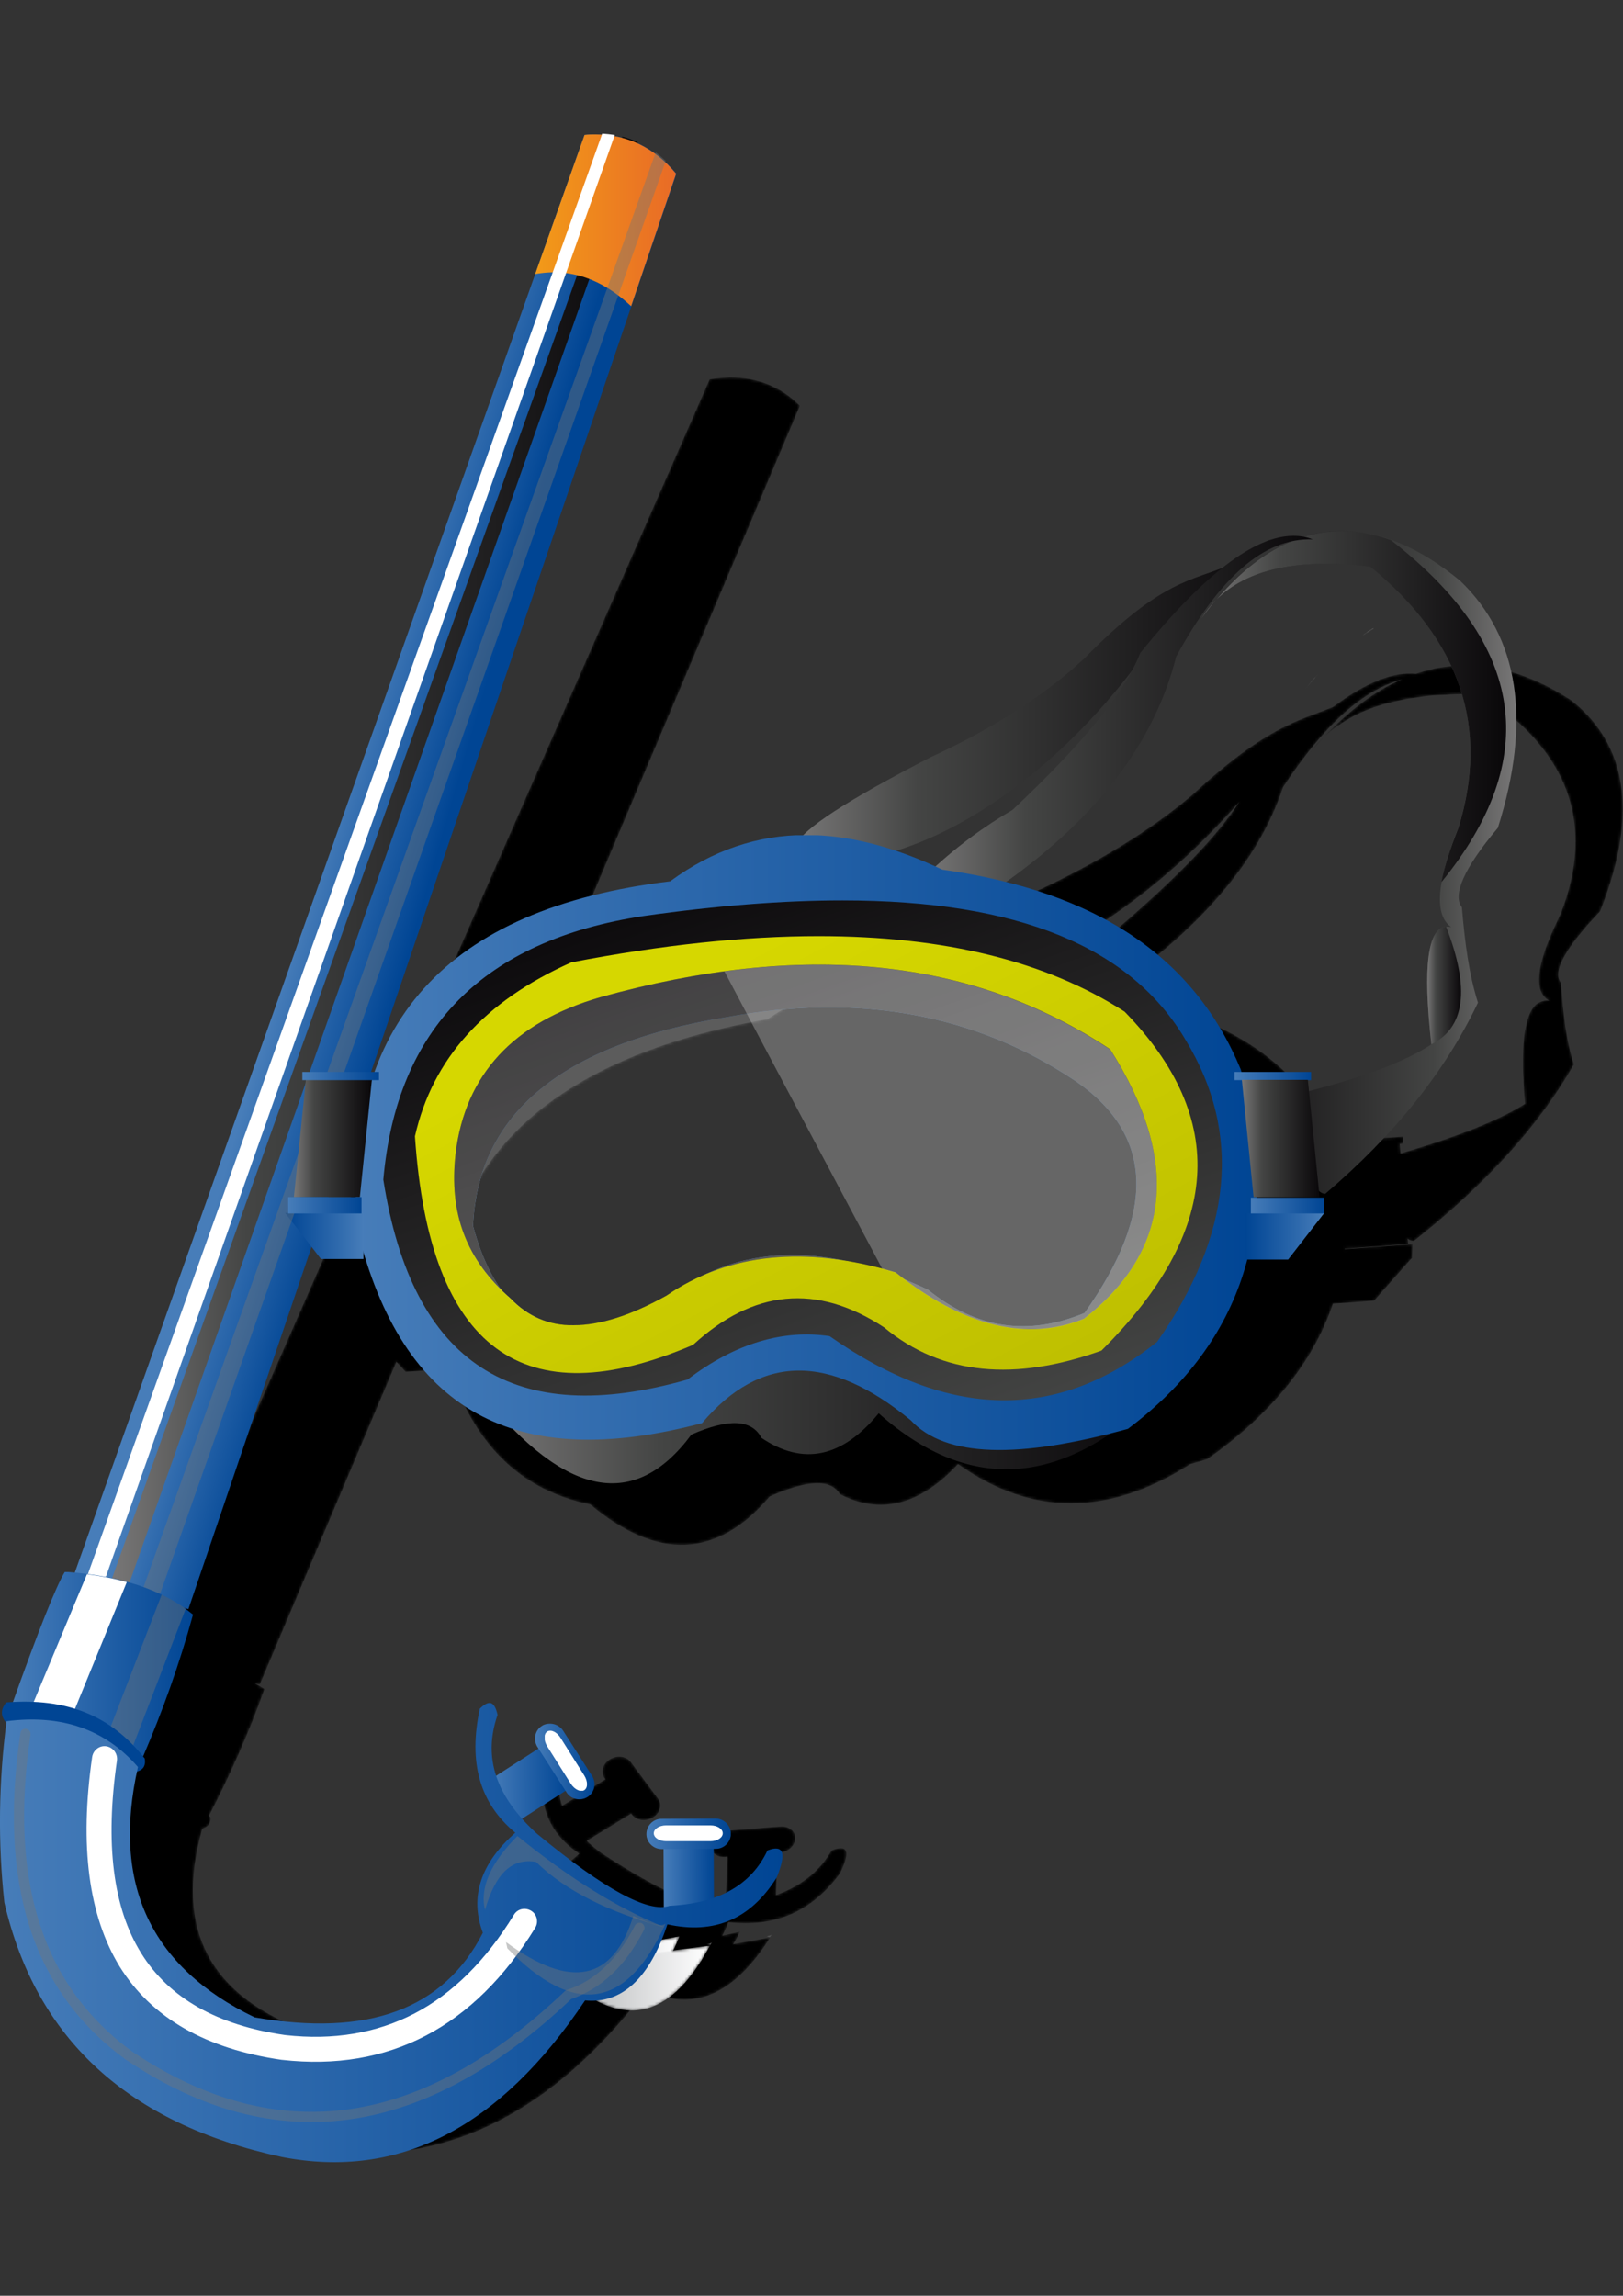 <?xml version="1.0" encoding="utf-8"?>
<!-- Generator: Adobe Illustrator 17.1.0, SVG Export Plug-In . SVG Version: 6.00 Build 0)  -->
<!DOCTYPE svg PUBLIC "-//W3C//DTD SVG 1.1//EN" "http://www.w3.org/Graphics/SVG/1.1/DTD/svg11.dtd">
<svg version="1.1" id="Lager_1" xmlns="http://www.w3.org/2000/svg" xmlns:xlink="http://www.w3.org/1999/xlink" x="0px" y="0px"
	 viewBox="0 0 595.3 841.9" enable-background="new 0 0 595.3 841.9" xml:space="preserve">
<rect x="0" y="0" width="595.3" height="841.9" fill="#333333" stroke="none"/>
<g>
	<defs>
		<rect id="SVGID_1_" width="595.3" height="841.9"/>
	</defs>
	<clipPath id="SVGID_2_">
		<use xlink:href="#SVGID_1_"  overflow="visible"/>
	</clipPath>
	<g clip-path="url(#SVGID_2_)">
		<defs>
			<path id="SVGID_3_" d="M281,710.1l1.4,0.4l0.7-1.1C282.7,709.8,282,710,281,710.1"/>
		</defs>
		<clipPath id="SVGID_4_">
			<use xlink:href="#SVGID_3_"  overflow="visible"/>
		</clipPath>
		<defs>
			<filter id="Adobe_OpacityMaskFilter" filterUnits="userSpaceOnUse" x="280.4" y="708.3" width="3.2" height="3.2">
				<feColorMatrix  type="matrix" values="1 0 0 0 0  0 1 0 0 0  0 0 1 0 0  0 0 0 1 0"/>
			</filter>
		</defs>
		<mask maskUnits="userSpaceOnUse" x="280.4" y="708.3" width="3.2" height="3.2" id="SVGID_5_">
			<g filter="url(#Adobe_OpacityMaskFilter)">
				
					<linearGradient id="SVGID_6_" gradientUnits="userSpaceOnUse" x1="0" y1="841.89" x2="1" y2="841.89" gradientTransform="matrix(-662.237 689.509 616.773 586.494 -518459.75 -493588.062)">
					<stop  offset="0" style="stop-color:#000000"/>
					<stop  offset="0.994" style="stop-color:#FFFFFF"/>
					<stop  offset="1" style="stop-color:#FFFFFF"/>
				</linearGradient>
				<polygon clip-path="url(#SVGID_4_)" fill="url(#SVGID_6_)" points="283.7,709.9 282.1,711.5 280.4,709.9 282,708.3 				"/>
			</g>
		</mask>
		
			<linearGradient id="SVGID_7_" gradientUnits="userSpaceOnUse" x1="0" y1="841.89" x2="1" y2="841.89" gradientTransform="matrix(-662.237 689.509 616.773 586.494 -518459.75 -493588.062)">
			<stop  offset="0" style="stop-color:#FFFFFF"/>
			<stop  offset="0.994" style="stop-color:#9E9FA2"/>
			<stop  offset="1" style="stop-color:#9E9FA2"/>
		</linearGradient>
		<polygon clip-path="url(#SVGID_4_)" mask="url(#SVGID_5_)" fill="url(#SVGID_7_)" points="283.7,709.9 282.1,711.5 280.4,709.9 
			282,708.3 		"/>
	</g>
	<g clip-path="url(#SVGID_2_)">
		<defs>
			<path id="SVGID_8_" d="M485.9,270c0,0-0.1,0.1-0.1,0.1c0,0,0,0-0.1,0.1c0,0,0,0,0.1-0.1C485.8,270.1,485.8,270.1,485.9,270
				c-1.9,1.8-3.7,3.7-5.2,5.9C482.4,273.8,484.2,271.9,485.9,270C485.9,270,485.9,270,485.9,270 M485.9,270
				C485.9,270,485.9,270,485.9,270C485.9,270,485.9,270,485.9,270 M275.2,505.3c4.1-2.7,8.5-4.9,13-7c-1.8,0.9-3.6,1.7-5.4,2.7
				c-32.2,20-55.2,22.6-68.6,6.7c1.1,0.9,2.2,1.8,3.4,2.7c5.4,4.7,12,6.9,19.7,6.9C247.9,517.4,260.6,513.3,275.2,505.3
				 M338.4,489.3c6.9,0.3,13.9,1.1,21.2,2.4c1.5,0.9,3,1.7,4.5,2.6C355.3,491.7,346.7,490,338.4,489.3 M152,483.2l10.1-0.7
				c0,0,0,0,0,0L152,483.2L152,483.2z M169.4,444.9l0.1,0c-0.1,0.1-0.1,0.3-0.2,0.4L169.4,444.9z M365.2,357.9
				c27.8-9.4,60.7-31,89.4-63.9c-7.7,12.2-22.9,27.9-45.9,47.6c-9.3,5.2-19,11.7-29.1,20.1C374.8,360.2,369.9,358.9,365.2,357.9
				 M514.3,249.1c-1.3,0.5-2.5,1.2-3.8,1.8c-0.5,0.3-1.1,0.5-1.6,0.8c-4.9,2.7-9.8,6.1-14.5,10.2c-0.5,0.4-0.9,0.8-1.4,1.2
				c-2.4,2.2-4.8,4.4-7.2,6.9c0,0,0,0,0,0c0,0,0,0,0,0c0,0,0,0,0,0c0,0,0,0,0,0c0.2-0.2,0.5-0.4,0.8-0.6c1.2-1.1,2.5-2.2,4-3.2
				c0.2-0.1,0.3-0.2,0.5-0.3c1.6-1.1,3.2-2.1,4.9-3c0,0,0.1,0,0.1-0.1c1.9-1,3.9-1.9,6-2.7c0.1,0,0.1,0,0.2-0.1
				c2.1-0.8,4.3-1.5,6.7-2.1c0.1,0,0.2-0.1,0.3-0.1c2.3-0.6,4.7-1.1,7.2-1.6c0.5-0.1,1.1-0.1,1.7-0.2c2.1-0.3,4.3-0.7,6.6-0.9
				c1.8-0.2,3.6-0.2,5.5-0.3c1.2-0.1,2.3-0.2,3.5-0.2c3.1-0.1,6.3-0.1,9.7,0c4,2.6,7.7,5.3,11,8.2c16.6,14,24.3,30.4,23.3,49
				c-0.4,7.4-2.2,15.3-5.4,23.4c-0.1,0.1-0.1,0.2-0.2,0.4c-0.9,1.9-1.7,3.7-2.5,5.4c-0.2,0.6-0.5,1.1-0.7,1.6
				c-0.5,1.3-1,2.5-1.5,3.7c-0.2,0.6-0.4,1.1-0.6,1.6c-0.4,1.1-0.7,2.2-1,3.2c-0.1,0.5-0.3,0.9-0.4,1.4c0,0.1-0.1,0.3-0.1,0.4
				c0,0,0,0,0,0c-1.8,7.3-0.9,12.1,2.9,14.1c-0.7-0.1-1.3-0.1-1.9,0c0,0,0,0,0,0c-0.1,0-0.1,0-0.2,0.1c-0.7,0.1-1.4,0.4-2.1,0.8
				c-0.1,0-0.1,0.1-0.2,0.1c-1.3,0.9-2.4,2.5-3.2,4.8c0,0.1-0.1,0.2-0.1,0.2c-0.4,1.1-0.7,2.4-1,3.8c0,0.2-0.1,0.3-0.1,0.5
				c-0.3,1.4-0.5,3-0.6,4.7c0,0.2,0,0.5-0.1,0.7c-0.1,1.7-0.2,3.6-0.2,5.7c0,0.3,0,0.5,0,0.8c0,2.1,0,4.4,0.2,6.8c0,0.2,0,0.4,0,0.6
				c0.1,2.6,0.3,5.3,0.6,8.2c-9.5,6-24.8,12.1-45.7,18.2l-0.3-3.5l1.2-0.1l0.1-2.6l-25.7,1.9c-0.1-0.2-0.1-0.4-0.2-0.7
				c-13.3-29.4-40.7-46.9-83.9-53.1c34.7-23.4,56.7-48.8,65.7-76.2C485.2,266.5,499.4,253.2,514.3,249.1L514.3,249.1 M260.3,139.1
				L53.7,609.4c0,0,0.1,0.1,0.1,0.1c-1.2,0-2.4-0.1-3.7,0c-3.3,4.6-10.3,18.9-20.8,42.7c-0.8,0.1-1.6,0.1-2.5,0.3
				c-2.2,2.4-2.3,4.6-0.2,6.6c-3.6,19.3-4.7,38.2-3.1,57c9.8,42.4,42.6,66.8,98.6,73.2c42.9,4.1,80.7-15.2,113.7-57.9
				c1.4,0,2.7-0.1,4-0.3c15.9,6.2,30-0.5,42.7-20.6l-13.6,2.5c0.9-1.4,1.7-2.9,2.5-4.6l-6.5,1.5c0.8-1.6,1.6-3.2,2.3-5
				c17.2,2,30.7-4,40.9-17.9c3.9-8,3-10.8-3.1-8.4c-4.3,7.6-11.1,13-20.4,16.4l0.6-15.5l0.8-0.1c3.1-0.2,5.6-2.6,5.7-5.2
				c0.1-2.6-2.3-4.6-5.4-4.4l-20,1.6c-3.1,0.2-5.6,2.6-5.7,5.2c-0.1,2.6,2.3,4.6,5.4,4.4l0.8-0.1l-0.7,18.2
				c-8.5,1.3-23.6-5.2-45.6-19.6c-2-1.5-3.7-2.9-5.3-4.4l16.3-10l0.4,0.5c1.6,2.1,5,2.5,7.6,0.9c2.6-1.6,3.5-4.7,2-6.7l-10.2-13.7
				c-1.6-2.1-5-2.5-7.6-0.9c-2.6,1.6-3.5,4.6-2,6.8l0.4,0.5l-15.9,9.7c-2.1-6-1.7-12.5,1.3-19.3c-0.9-4.2-2.9-4.6-6.4-1.5
				c-5.1,17.4-1.3,30,11.4,38.4c-13.2,10.7-17.7,21.6-13.2,32.7c-15.5,25.5-43.8,36.3-85.1,33c-37.2-12.9-50.5-37.9-40-74.9
				c2.2-0.7,3.3-2.1,3-4.2c-0.3-0.3-0.6-0.5-0.8-0.8c0.1,0.1,0.2,0.1,0.3,0.2c7.6-14.7,14.5-30.1,20.3-46.4c-1.1-0.7-2.3-1.4-3.5-2
				c1.2,0.2,1.8,0.3,1.8,0.3l50.1-118.3l3.4,3.7L164,502l0.1-2.5c9.2,29.8,26.5,46.9,52.4,52.2c24.7,20.7,46.7,19.7,65.8-2.9
				c14-6.2,22.4-6.5,25.7-0.9c14.8,7.7,29.3,4.2,43.4-11c27,19.3,55.4,19.1,85.2,0c2.1-0.6,4-1.1,6.2-1.8
				c23.5-16.5,38.9-35.6,46.1-57L504,477l13.7-15.5l0.2,0l0.2-5.2l-24.9,1.8c0-0.1,0-0.1,0-0.2l23.3-1.7l-0.2-2
				c0.7,0.6,1.4,0.9,2.3,0.9c26.1-20.6,45.7-42,58.7-64.8c-2.9-8.7-4-18.7-4.7-29.9c-3.4-3.6,1.2-12.5,14.3-26.2
				c5.5-13.9,8.3-26.3,8.3-37.3v-0.3c0-16.7-6.4-29.9-18.9-39.8c-8.3-5.4-16.5-9.1-24.7-11.1c0,0-0.1-0.1-0.1-0.1
				c-0.4-0.1-0.8-0.1-1.2-0.2c-2-0.4-4-0.8-6.1-1c-0.6-0.1-1.3-0.2-1.9-0.2c-2.5-0.2-4.9-0.2-7.4-0.1c-0.5,0-1,0.1-1.5,0.1
				c-2.1,0.2-4.2,0.4-6.3,0.8c-0.6,0.1-1.2,0.2-1.8,0.4c-2,0.5-4,1-5.9,1.7c-4-0.4-8.4,0.3-13.3,2.2c0.2-0.2,0.4-0.3,0.6-0.5
				c-0.4,0.2-0.7,0.4-1.1,0.7c-5.1,2-10.7,5.3-16.7,9.8c-12.5,5.1-24,6.7-51.8,32.4c-15,12.7-34.2,24.6-58.2,35.7
				c-25.2,12.9-40.9,22.1-47.6,28.1c-17.5,1.5-34,7.5-49.7,18.2c-58.5,10.4-95.4,33.3-111.1,68.5l-1.4,0.1l124.3-293.5
				c-6.9-6.9-15.4-10.4-25.7-10.4C265.4,138.5,262.9,138.7,260.3,139.1"/>
		</defs>
		<clipPath id="SVGID_9_">
			<use xlink:href="#SVGID_8_"  overflow="visible"/>
		</clipPath>
		<defs>
			<filter id="Adobe_OpacityMaskFilter_1_" filterUnits="userSpaceOnUse" x="-4.2" y="91" width="625.4" height="749.9">
				<feColorMatrix  type="matrix" values="1 0 0 0 0  0 1 0 0 0  0 0 1 0 0  0 0 0 1 0"/>
			</filter>
		</defs>
		<mask maskUnits="userSpaceOnUse" x="-4.2" y="91" width="625.4" height="749.9" id="SVGID_10_">
			<g filter="url(#Adobe_OpacityMaskFilter_1_)">
				
					<radialGradient id="SVGID_11_" cx="0" cy="841.89" r="1" gradientTransform="matrix(301.755 -23.897 11.136 -301.093 -9064.79 253942.875)" gradientUnits="userSpaceOnUse">
					<stop  offset="0" style="stop-color:#0D0D0D"/>
					<stop  offset="1" style="stop-color:#404040"/>
				</radialGradient>
				<polygon clip-path="url(#SVGID_9_)" fill="url(#SVGID_11_)" points="21.8,138.5 621.3,91 595.3,793.4 -4.2,840.9 				"/>
			</g>
		</mask>
		
			<radialGradient id="SVGID_12_" cx="0" cy="841.89" r="1" gradientTransform="matrix(301.755 -23.897 11.136 -301.093 -9064.791 253942.906)" gradientUnits="userSpaceOnUse">
			<stop  offset="0" style="stop-color:#000000"/>
			<stop  offset="1" style="stop-color:#000000"/>
		</radialGradient>
		<polygon clip-path="url(#SVGID_9_)" mask="url(#SVGID_10_)" fill="url(#SVGID_12_)" points="21.8,138.5 621.3,91 595.3,793.4 
			-4.2,840.9 		"/>
	</g>
	<g clip-path="url(#SVGID_2_)">
		<defs>
			<path id="SVGID_13_" d="M177.2,511.7c30.3,37.5,55.7,42.3,76.4,14.4c13.7-6,22.1-5.6,25.7,1.2c15.1,10.2,29.5,7.4,43-9
				c33.8,30,68.5,27,103.9-8.4c-79.4-1.4-123-8.8-132-22.2C238.1,512.3,199.7,520.3,177.2,511.7"/>
		</defs>
		<clipPath id="SVGID_14_">
			<use xlink:href="#SVGID_13_"  overflow="visible"/>
		</clipPath>
		
			<linearGradient id="SVGID_15_" gradientUnits="userSpaceOnUse" x1="1.347912e-06" y1="841.87" x2="1" y2="841.87" gradientTransform="matrix(249.047 0 0 -249.047 177.223 210185.922)">
			<stop  offset="0" style="stop-color:#787777"/>
			<stop  offset="0.258" style="stop-color:#444544"/>
			<stop  offset="0.968" style="stop-color:#0C0A0C"/>
			<stop  offset="1" style="stop-color:#090709"/>
		</linearGradient>
		<rect x="177.2" y="487.7" clip-path="url(#SVGID_14_)" fill="url(#SVGID_15_)" width="249" height="66.3"/>
	</g>
	<g clip-path="url(#SVGID_2_)">
		<defs>
			<path id="SVGID_16_" d="M202.3,718.8c22.8,16.6,38.4,13.7,46.9-8.7L202.3,718.8z"/>
		</defs>
		<clipPath id="SVGID_17_">
			<use xlink:href="#SVGID_16_"  overflow="visible"/>
		</clipPath>
		<defs>
			<filter id="Adobe_OpacityMaskFilter_2_" filterUnits="userSpaceOnUse" x="202.3" y="710.1" width="46.9" height="25.3">
				<feColorMatrix  type="matrix" values="1 0 0 0 0  0 1 0 0 0  0 0 1 0 0  0 0 0 1 0"/>
			</filter>
		</defs>
		<mask maskUnits="userSpaceOnUse" x="202.3" y="710.1" width="46.9" height="25.3" id="SVGID_18_">
			<g filter="url(#Adobe_OpacityMaskFilter_2_)">
				
					<linearGradient id="SVGID_19_" gradientUnits="userSpaceOnUse" x1="1.302083e-06" y1="841.826" x2="1" y2="841.826" gradientTransform="matrix(46.875 0 0 -46.875 202.315 40183.359)">
					<stop  offset="0" style="stop-color:#FFFFFF"/>
					<stop  offset="0.994" style="stop-color:#000000"/>
					<stop  offset="1" style="stop-color:#000000"/>
				</linearGradient>
				<rect x="202.3" y="710.1" clip-path="url(#SVGID_17_)" fill="url(#SVGID_19_)" width="46.9" height="25.3"/>
			</g>
		</mask>
		
			<linearGradient id="SVGID_20_" gradientUnits="userSpaceOnUse" x1="1.302083e-06" y1="841.826" x2="1" y2="841.826" gradientTransform="matrix(46.875 0 0 -46.875 202.315 40183.359)">
			<stop  offset="0" style="stop-color:#ABADAF"/>
			<stop  offset="0.994" style="stop-color:#FFFFFF"/>
			<stop  offset="1" style="stop-color:#FFFFFF"/>
		</linearGradient>
		
			<rect x="202.3" y="710.1" clip-path="url(#SVGID_17_)" mask="url(#SVGID_18_)" fill="url(#SVGID_20_)" width="46.9" height="25.3"/>
	</g>
	<g clip-path="url(#SVGID_2_)">
		<defs>
			<path id="SVGID_21_" d="M259.1,712.9l1.4,0.6l0.6-1.2C260.7,712.7,260,712.9,259.1,712.9"/>
		</defs>
		<clipPath id="SVGID_22_">
			<use xlink:href="#SVGID_21_"  overflow="visible"/>
		</clipPath>
		<defs>
			<filter id="Adobe_OpacityMaskFilter_3_" filterUnits="userSpaceOnUse" x="259.1" y="712.2" width="2.1" height="1.2">
				<feColorMatrix  type="matrix" values="1 0 0 0 0  0 1 0 0 0  0 0 1 0 0  0 0 0 1 0"/>
			</filter>
		</defs>
		<mask maskUnits="userSpaceOnUse" x="259.1" y="712.2" width="2.1" height="1.2" id="SVGID_23_">
			<g filter="url(#Adobe_OpacityMaskFilter_3_)">
				
					<linearGradient id="SVGID_24_" gradientUnits="userSpaceOnUse" x1="-1.336740e-04" y1="841.89" x2="1" y2="841.89" gradientTransform="matrix(2.055 0 0 -2.055 259.071 2442.621)">
					<stop  offset="0" style="stop-color:#FFFFFF"/>
					<stop  offset="0.994" style="stop-color:#000000"/>
					<stop  offset="1" style="stop-color:#000000"/>
				</linearGradient>
				<rect x="259.1" y="712.2" clip-path="url(#SVGID_22_)" fill="url(#SVGID_24_)" width="2.1" height="1.2"/>
			</g>
		</mask>
		
			<linearGradient id="SVGID_25_" gradientUnits="userSpaceOnUse" x1="-1.336740e-04" y1="841.89" x2="1" y2="841.89" gradientTransform="matrix(2.055 0 0 -2.055 259.071 2442.621)">
			<stop  offset="0" style="stop-color:#ABADAF"/>
			<stop  offset="0.994" style="stop-color:#FFFFFF"/>
			<stop  offset="1" style="stop-color:#FFFFFF"/>
		</linearGradient>
		<rect x="259.1" y="712.2" clip-path="url(#SVGID_22_)" mask="url(#SVGID_23_)" fill="url(#SVGID_25_)" width="2.1" height="1.2"/>
	</g>
	<g clip-path="url(#SVGID_2_)">
		<defs>
			<path id="SVGID_26_" d="M202.6,721c23.2,23.9,42.3,21.6,57.8-7.5L202.6,721z"/>
		</defs>
		<clipPath id="SVGID_27_">
			<use xlink:href="#SVGID_26_"  overflow="visible"/>
		</clipPath>
		<defs>
			<filter id="Adobe_OpacityMaskFilter_4_" filterUnits="userSpaceOnUse" x="202.6" y="713.5" width="57.8" height="31.4">
				<feColorMatrix  type="matrix" values="1 0 0 0 0  0 1 0 0 0  0 0 1 0 0  0 0 0 1 0"/>
			</filter>
		</defs>
		<mask maskUnits="userSpaceOnUse" x="202.6" y="713.5" width="57.8" height="31.4" id="SVGID_28_">
			<g filter="url(#Adobe_OpacityMaskFilter_4_)">
				
					<linearGradient id="SVGID_29_" gradientUnits="userSpaceOnUse" x1="6.595609e-06" y1="841.824" x2="1" y2="841.824" gradientTransform="matrix(57.837 0 0 -57.837 202.6 49417.703)">
					<stop  offset="0" style="stop-color:#FFFFFF"/>
					<stop  offset="0.994" style="stop-color:#000000"/>
					<stop  offset="1" style="stop-color:#000000"/>
				</linearGradient>
				<rect x="202.6" y="713.5" clip-path="url(#SVGID_27_)" fill="url(#SVGID_29_)" width="57.8" height="31.4"/>
			</g>
		</mask>
		
			<linearGradient id="SVGID_30_" gradientUnits="userSpaceOnUse" x1="6.595609e-06" y1="841.824" x2="1" y2="841.824" gradientTransform="matrix(57.837 0 0 -57.837 202.6 49417.703)">
			<stop  offset="0" style="stop-color:#ABADAF"/>
			<stop  offset="0.994" style="stop-color:#FFFFFF"/>
			<stop  offset="1" style="stop-color:#FFFFFF"/>
		</linearGradient>
		
			<rect x="202.6" y="713.5" clip-path="url(#SVGID_27_)" mask="url(#SVGID_28_)" fill="url(#SVGID_30_)" width="57.8" height="31.4"/>
	</g>
	<g clip-path="url(#SVGID_2_)">
		<defs>
			<path id="SVGID_31_" d="M503.4,230.5c-0.5,0.3-1.1,0.7-1.6,1l-0.5,0.4l-0.5,0.3l-0.5,0.4l-0.5,0.4l-0.5,0.4l4.9-3.1L503.4,230.5z
				"/>
		</defs>
		<clipPath id="SVGID_32_">
			<use xlink:href="#SVGID_31_"  overflow="visible"/>
		</clipPath>
		<defs>
			<filter id="Adobe_OpacityMaskFilter_5_" filterUnits="userSpaceOnUse" x="499" y="230.1" width="4.9" height="3.1">
				<feColorMatrix  type="matrix" values="1 0 0 0 0  0 1 0 0 0  0 0 1 0 0  0 0 0 1 0"/>
			</filter>
		</defs>
		<mask maskUnits="userSpaceOnUse" x="499" y="230.1" width="4.9" height="3.1" id="SVGID_33_">
			<g filter="url(#Adobe_OpacityMaskFilter_5_)">
				
					<linearGradient id="SVGID_34_" gradientUnits="userSpaceOnUse" x1="6.280145e-06" y1="841.89" x2="1" y2="841.89" gradientTransform="matrix(4.859 0 0 -4.859 499.043 4322.769)">
					<stop  offset="0" style="stop-color:#FFFFFF"/>
					<stop  offset="0.994" style="stop-color:#000000"/>
					<stop  offset="1" style="stop-color:#000000"/>
				</linearGradient>
				<rect x="499" y="230.1" clip-path="url(#SVGID_32_)" fill="url(#SVGID_34_)" width="4.9" height="3.1"/>
			</g>
		</mask>
		
			<linearGradient id="SVGID_35_" gradientUnits="userSpaceOnUse" x1="6.280145e-06" y1="841.89" x2="1" y2="841.89" gradientTransform="matrix(4.859 0 0 -4.859 499.043 4322.769)">
			<stop  offset="0" style="stop-color:#ABADAF"/>
			<stop  offset="0.994" style="stop-color:#FFFFFF"/>
			<stop  offset="1" style="stop-color:#FFFFFF"/>
		</linearGradient>
		<rect x="499" y="230.1" clip-path="url(#SVGID_32_)" mask="url(#SVGID_33_)" fill="url(#SVGID_35_)" width="4.9" height="3.1"/>
	</g>
	<g clip-path="url(#SVGID_2_)">
		<defs>
			<polygon id="SVGID_36_" points="149,456.5 148.9,456.8 159.1,456.8 159.1,456.5 			"/>
		</defs>
		<clipPath id="SVGID_37_">
			<use xlink:href="#SVGID_36_"  overflow="visible"/>
		</clipPath>
		<defs>
			<filter id="Adobe_OpacityMaskFilter_6_" filterUnits="userSpaceOnUse" x="148.9" y="456.5" width="10.2" height="0.2">
				<feColorMatrix  type="matrix" values="1 0 0 0 0  0 1 0 0 0  0 0 1 0 0  0 0 0 1 0"/>
			</filter>
		</defs>
		<mask maskUnits="userSpaceOnUse" x="148.9" y="456.5" width="10.2" height="0.2" id="SVGID_38_">
			<g filter="url(#Adobe_OpacityMaskFilter_6_)">
				
					<linearGradient id="SVGID_39_" gradientUnits="userSpaceOnUse" x1="-3.284916e-05" y1="841.89" x2="1" y2="841.89" gradientTransform="matrix(10.219 0 0 -10.219 148.924 9060.112)">
					<stop  offset="0" style="stop-color:#FFFFFF"/>
					<stop  offset="0.994" style="stop-color:#000000"/>
					<stop  offset="1" style="stop-color:#000000"/>
				</linearGradient>
				<rect x="148.9" y="456.5" clip-path="url(#SVGID_37_)" fill="url(#SVGID_39_)" width="10.2" height="0.2"/>
			</g>
		</mask>
		
			<linearGradient id="SVGID_40_" gradientUnits="userSpaceOnUse" x1="-3.284916e-05" y1="841.89" x2="1" y2="841.89" gradientTransform="matrix(10.219 0 0 -10.219 148.924 9060.112)">
			<stop  offset="0" style="stop-color:#ABADAF"/>
			<stop  offset="0.994" style="stop-color:#FFFFFF"/>
			<stop  offset="1" style="stop-color:#FFFFFF"/>
		</linearGradient>
		
			<rect x="148.9" y="456.5" clip-path="url(#SVGID_37_)" mask="url(#SVGID_38_)" fill="url(#SVGID_40_)" width="10.2" height="0.2"/>
	</g>
	<g clip-path="url(#SVGID_2_)">
		<defs>
			<path id="SVGID_41_" d="M503.9,230.1c2.9-1.7,5.8-3.1,8.7-4.3C509.7,227,506.8,228.4,503.9,230.1"/>
		</defs>
		<clipPath id="SVGID_42_">
			<use xlink:href="#SVGID_41_"  overflow="visible"/>
		</clipPath>
		<defs>
			<filter id="Adobe_OpacityMaskFilter_7_" filterUnits="userSpaceOnUse" x="503.9" y="225.8" width="8.7" height="4.3">
				<feColorMatrix  type="matrix" values="1 0 0 0 0  0 1 0 0 0  0 0 1 0 0  0 0 0 1 0"/>
			</filter>
		</defs>
		<mask maskUnits="userSpaceOnUse" x="503.9" y="225.8" width="8.7" height="4.3" id="SVGID_43_">
			<g filter="url(#Adobe_OpacityMaskFilter_7_)">
				
					<linearGradient id="SVGID_44_" gradientUnits="userSpaceOnUse" x1="-3.841641e-05" y1="841.89" x2="1" y2="841.89" gradientTransform="matrix(8.738 0 0 -8.738 503.902 7584.65)">
					<stop  offset="0" style="stop-color:#FFFFFF"/>
					<stop  offset="0.994" style="stop-color:#000000"/>
					<stop  offset="1" style="stop-color:#000000"/>
				</linearGradient>
				<rect x="503.9" y="225.8" clip-path="url(#SVGID_42_)" fill="url(#SVGID_44_)" width="8.7" height="4.3"/>
			</g>
		</mask>
		
			<linearGradient id="SVGID_45_" gradientUnits="userSpaceOnUse" x1="-3.841641e-05" y1="841.89" x2="1" y2="841.89" gradientTransform="matrix(8.738 0 0 -8.738 503.902 7584.65)">
			<stop  offset="0" style="stop-color:#ABADAF"/>
			<stop  offset="0.994" style="stop-color:#FFFFFF"/>
			<stop  offset="1" style="stop-color:#FFFFFF"/>
		</linearGradient>
		<rect x="503.9" y="225.8" clip-path="url(#SVGID_42_)" mask="url(#SVGID_43_)" fill="url(#SVGID_45_)" width="8.7" height="4.3"/>
	</g>
	<g clip-path="url(#SVGID_2_)">
		<defs>
			<path id="SVGID_46_" d="M478.6,253l0.5-0.6l0.5-0.6l0,0l1-1.2l0,0l0.5-0.6l0.5-0.6l0,0l0.5-0.5l0.5-0.6l0-0.1l0.5-0.5l0.5-0.6
				l0.1-0.1l0.5-0.5l0.1-0.1C482.2,248.3,480.3,250.6,478.6,253"/>
		</defs>
		<clipPath id="SVGID_47_">
			<use xlink:href="#SVGID_46_"  overflow="visible"/>
		</clipPath>
		<defs>
			<filter id="Adobe_OpacityMaskFilter_8_" filterUnits="userSpaceOnUse" x="478.6" y="246.4" width="5.8" height="6.7">
				<feColorMatrix  type="matrix" values="1 0 0 0 0  0 1 0 0 0  0 0 1 0 0  0 0 0 1 0"/>
			</filter>
		</defs>
		<mask maskUnits="userSpaceOnUse" x="478.6" y="246.4" width="5.8" height="6.7" id="SVGID_48_">
			<g filter="url(#Adobe_OpacityMaskFilter_8_)">
				
					<linearGradient id="SVGID_49_" gradientUnits="userSpaceOnUse" x1="3.182821e-05" y1="841.89" x2="1" y2="841.89" gradientTransform="matrix(5.753 0 0 -5.753 478.593 5093.02)">
					<stop  offset="0" style="stop-color:#FFFFFF"/>
					<stop  offset="0.994" style="stop-color:#000000"/>
					<stop  offset="1" style="stop-color:#000000"/>
				</linearGradient>
				<rect x="478.6" y="246.4" clip-path="url(#SVGID_47_)" fill="url(#SVGID_49_)" width="5.8" height="6.7"/>
			</g>
		</mask>
		
			<linearGradient id="SVGID_50_" gradientUnits="userSpaceOnUse" x1="3.182821e-05" y1="841.89" x2="1" y2="841.89" gradientTransform="matrix(5.753 0 0 -5.753 478.593 5093.02)">
			<stop  offset="0" style="stop-color:#ABADAF"/>
			<stop  offset="0.994" style="stop-color:#FFFFFF"/>
			<stop  offset="1" style="stop-color:#FFFFFF"/>
		</linearGradient>
		<rect x="478.6" y="246.4" clip-path="url(#SVGID_47_)" mask="url(#SVGID_48_)" fill="url(#SVGID_50_)" width="5.8" height="6.7"/>
	</g>
	<g clip-path="url(#SVGID_2_)">
		<defs>
			<path id="SVGID_51_" d="M440.6,226.9c1.8-2.4,3.6-4.7,5.4-6.9C444,222.1,442.2,224.4,440.6,226.9 M446.1,220
				c11.3-11.3,30.1-15.4,56.5-12.3c33.2,27.1,43.7,59.1,32.3,95.9c-7.9,19.6-9,32-2.6,36.4c-8.1-2-10.8,11.7-7.3,43
				c-9.7,6.4-25.5,12.3-47.5,17.8c0.7,24.7,3.5,36.8,8.6,37c25.3-21.6,43.9-44.7,56-70.1c-3.3-10.4-4.8-22-5.9-35
				c-3.5-4.4,0.7-14.3,13.2-29.1c12.5-39.5,7.7-69.9-13.8-90.6c-14.8-12.2-29.3-18.3-43.3-18.3C475.9,194.7,460.3,203.1,446.1,220"
				/>
		</defs>
		<clipPath id="SVGID_52_">
			<use xlink:href="#SVGID_51_"  overflow="visible"/>
		</clipPath>
		
			<linearGradient id="SVGID_53_" gradientUnits="userSpaceOnUse" x1="0" y1="841.89" x2="1" y2="841.89" gradientTransform="matrix(-115.565 1.530000e-05 1.530000e-05 115.565 556.191 -96977.117)">
			<stop  offset="0" style="stop-color:#787777"/>
			<stop  offset="0.258" style="stop-color:#444544"/>
			<stop  offset="0.968" style="stop-color:#0C0A0C"/>
			<stop  offset="1" style="stop-color:#090709"/>
		</linearGradient>
		<rect x="440.6" y="194.7" clip-path="url(#SVGID_52_)" fill="url(#SVGID_53_)" width="121.3" height="243.1"/>
	</g>
	<g clip-path="url(#SVGID_2_)">
		<defs>
			<path id="SVGID_54_" d="M525,382.9l-0.3,0.2c12.7-6,14.6-20.5,5.7-43.3C523.7,340.4,521.8,354.2,525,382.9"/>
		</defs>
		<clipPath id="SVGID_55_">
			<use xlink:href="#SVGID_54_"  overflow="visible"/>
		</clipPath>
		
			<linearGradient id="SVGID_56_" gradientUnits="userSpaceOnUse" x1="0" y1="841.89" x2="1" y2="841.89" gradientTransform="matrix(12.391 0 0 -12.391 523.49 10793.019)">
			<stop  offset="0" style="stop-color:#787777"/>
			<stop  offset="0.258" style="stop-color:#444544"/>
			<stop  offset="0.968" style="stop-color:#0C0A0C"/>
			<stop  offset="1" style="stop-color:#090709"/>
		</linearGradient>
		<rect x="521.8" y="339.8" clip-path="url(#SVGID_55_)" fill="url(#SVGID_56_)" width="17.5" height="43.3"/>
	</g>
	<g clip-path="url(#SVGID_2_)">
		<defs>
			<path id="SVGID_57_" d="M440.6,226.9c1.8-2.4,3.6-4.8,5.4-6.9C444,222,442.2,224.4,440.6,226.9 M446.1,220
				c11.3-11.3,30.1-15.4,56.5-12.2c33.2,27.1,43.7,59.1,32.3,95.9c-3.1,7.8-5.2,14.4-6.2,19.8c36.9-45.3,30.8-87.1-18.5-125.4
				c-6.1-2.2-12.1-3.3-18-3.3C475.9,194.7,460.4,203.1,446.1,220"/>
		</defs>
		<clipPath id="SVGID_58_">
			<use xlink:href="#SVGID_57_"  overflow="visible"/>
		</clipPath>
		
			<linearGradient id="SVGID_59_" gradientUnits="userSpaceOnUse" x1="2.728257e-06" y1="841.89" x2="1" y2="841.89" gradientTransform="matrix(111.857 0 0 -111.857 440.639 94430.703)">
			<stop  offset="0" style="stop-color:#787777"/>
			<stop  offset="0.258" style="stop-color:#444544"/>
			<stop  offset="0.968" style="stop-color:#0C0A0C"/>
			<stop  offset="1" style="stop-color:#090709"/>
		</linearGradient>
		<rect x="440.6" y="194.7" clip-path="url(#SVGID_58_)" fill="url(#SVGID_59_)" width="125.1" height="128.7"/>
	</g>
	<g clip-path="url(#SVGID_2_)">
		<defs>
			<path id="SVGID_60_" d="M397.8,241.4c-14.5,13.5-33.2,25.6-56.7,36.4c-30.1,15.6-46.6,26-49.4,32.4c11.9,3.5,22.6,4.2,34.3,2.6
				c30.5-8.6,67.3-34.6,97-77.5c12-15.1,19.6-22.2,27.7-28C437.4,213.1,426.3,212.3,397.8,241.4 M450.7,207.4c4.5-2,9.2-4.7,15-9.5
				C460,201.3,455.2,204.1,450.7,207.4"/>
		</defs>
		<clipPath id="SVGID_61_">
			<use xlink:href="#SVGID_60_"  overflow="visible"/>
		</clipPath>
		
			<linearGradient id="SVGID_62_" gradientUnits="userSpaceOnUse" x1="-1.753706e-07" y1="841.888" x2="1" y2="841.888" gradientTransform="matrix(174.018 0 0 -174.018 291.666 146759.391)">
			<stop  offset="0" style="stop-color:#787777"/>
			<stop  offset="0.258" style="stop-color:#444544"/>
			<stop  offset="0.968" style="stop-color:#0C0A0C"/>
			<stop  offset="1" style="stop-color:#090709"/>
		</linearGradient>
		<rect x="291.7" y="197.8" clip-path="url(#SVGID_61_)" fill="url(#SVGID_62_)" width="174" height="116.6"/>
	</g>
	<g clip-path="url(#SVGID_2_)">
		<defs>
			<path id="SVGID_63_" d="M418.2,239.5c-5.5,14.3-21.1,33.3-46.8,57.5c-10.3,6-21.1,13.7-32.3,24.5c6.8,5.5,15.6,5.9,29,2.6
				c34.3-24.2,55.4-52,63.3-83.3c15.8-28.9,32.1-43.6,50.1-43c-2.2-0.9-4.6-1.3-7.1-1.3C460.1,196.5,441.4,210.8,418.2,239.5"/>
		</defs>
		<clipPath id="SVGID_64_">
			<use xlink:href="#SVGID_63_"  overflow="visible"/>
		</clipPath>
		
			<linearGradient id="SVGID_65_" gradientUnits="userSpaceOnUse" x1="8.574270e-07" y1="841.886" x2="1" y2="841.886" gradientTransform="matrix(142.368 0 0 -142.368 339.13 120119.664)">
			<stop  offset="0" style="stop-color:#787777"/>
			<stop  offset="0.258" style="stop-color:#444544"/>
			<stop  offset="0.968" style="stop-color:#0C0A0C"/>
			<stop  offset="1" style="stop-color:#090709"/>
		</linearGradient>
		<rect x="339.1" y="196.5" clip-path="url(#SVGID_64_)" fill="url(#SVGID_65_)" width="142.4" height="130.9"/>
	</g>
	<g clip-path="url(#SVGID_2_)">
		<defs>
			
				<rect id="SVGID_66_" x="241.3" y="679" transform="matrix(-4.741814e-03 -1 1 -4.741814e-03 -434.374 944.061)" width="22.6" height="18.4"/>
		</defs>
		<clipPath id="SVGID_67_">
			<use xlink:href="#SVGID_66_"  overflow="visible"/>
		</clipPath>
		
			<linearGradient id="SVGID_68_" gradientUnits="userSpaceOnUse" x1="0" y1="841.89" x2="1" y2="841.89" gradientTransform="matrix(18.36 -9.179690e-02 -9.179690e-02 -18.36 320.713 16145.221)">
			<stop  offset="0" style="stop-color:#477DB9"/>
			<stop  offset="0.32" style="stop-color:#2F6AAD"/>
			<stop  offset="1" style="stop-color:#004594"/>
		</linearGradient>
		<polygon clip-path="url(#SVGID_67_)" fill="url(#SVGID_68_)" points="243.3,676.9 261.8,676.8 262,699.5 243.4,699.6 		"/>
	</g>
	<g clip-path="url(#SVGID_2_)">
		<defs>
			<path id="SVGID_69_" d="M262.5,666.9l-19.9,0.1c-3,0-5.5,2.5-5.5,5.6c0,3,2.5,5.5,5.6,5.5l19.9-0.1c3,0,5.5-2.5,5.5-5.6
				C268,669.4,265.5,666.9,262.5,666.9C262.5,666.9,262.5,666.9,262.5,666.9"/>
		</defs>
		<clipPath id="SVGID_70_">
			<use xlink:href="#SVGID_69_"  overflow="visible"/>
		</clipPath>
		
			<linearGradient id="SVGID_71_" gradientUnits="userSpaceOnUse" x1="0" y1="841.89" x2="1" y2="841.89" gradientTransform="matrix(30.98 -0.155 -0.155 -30.98 367.453 26754.734)">
			<stop  offset="0" style="stop-color:#477DB9"/>
			<stop  offset="0.32" style="stop-color:#2F6AAD"/>
			<stop  offset="1" style="stop-color:#004594"/>
		</linearGradient>
		<polygon clip-path="url(#SVGID_70_)" fill="url(#SVGID_71_)" points="237,666.9 268,666.8 268.1,678.1 237,678.3 		"/>
	</g>
	<g clip-path="url(#SVGID_2_)">
		<defs>
			<polygon id="SVGID_72_" points="179.5,652.8 189.4,668.3 208.4,656.1 198.5,640.6 			"/>
		</defs>
		<clipPath id="SVGID_73_">
			<use xlink:href="#SVGID_72_"  overflow="visible"/>
		</clipPath>
		
			<linearGradient id="SVGID_74_" gradientUnits="userSpaceOnUse" x1="0" y1="841.89" x2="1" y2="841.89" gradientTransform="matrix(28.881 -0.144 -0.144 -28.881 301.078 24969.432)">
			<stop  offset="0" style="stop-color:#477DB9"/>
			<stop  offset="0.32" style="stop-color:#2F6AAD"/>
			<stop  offset="1" style="stop-color:#004594"/>
		</linearGradient>
		<polygon clip-path="url(#SVGID_73_)" fill="url(#SVGID_74_)" points="179.4,640.6 208.4,640.5 208.5,668.3 179.5,668.4 		"/>
	</g>
	<g clip-path="url(#SVGID_2_)">
		<defs>
			<path id="SVGID_75_" d="M198.8,632.9c-2.6,1.6-3.3,5.1-1.7,7.7l10.7,16.7c1.6,2.6,5.1,3.3,7.7,1.7c2.6-1.6,3.3-5.1,1.7-7.7
				l-10.7-16.7c-1.1-1.6-2.9-2.5-4.7-2.5C200.7,632.1,199.7,632.3,198.8,632.9"/>
		</defs>
		<clipPath id="SVGID_76_">
			<use xlink:href="#SVGID_75_"  overflow="visible"/>
		</clipPath>
		
			<linearGradient id="SVGID_77_" gradientUnits="userSpaceOnUse" x1="0" y1="841.872" x2="1" y2="841.872" gradientTransform="matrix(21.734 -0.109 -0.109 -21.734 287.762 18943.568)">
			<stop  offset="0" style="stop-color:#477DB9"/>
			<stop  offset="0.32" style="stop-color:#2F6AAD"/>
			<stop  offset="1" style="stop-color:#004594"/>
		</linearGradient>
		<polygon clip-path="url(#SVGID_76_)" fill="url(#SVGID_77_)" points="195.3,632.1 218.8,631.9 219,660.7 195.5,660.8 		"/>
	</g>
	<g clip-path="url(#SVGID_2_)">
		<defs>
			<path id="SVGID_78_" d="M214.4,49.5l-187,527.3c-0.9,1.8,41.7,13.3,41.7,13.3l179-526.4c-8-9.6-17.9-14.4-29.7-14.4
				C217.1,49.3,215.8,49.3,214.4,49.5"/>
		</defs>
		<clipPath id="SVGID_79_">
			<use xlink:href="#SVGID_78_"  overflow="visible"/>
		</clipPath>
		
			<linearGradient id="SVGID_80_" gradientUnits="userSpaceOnUse" x1="0" y1="841.831" x2="1" y2="841.831" gradientTransform="matrix(40.887 11.874 11.874 -40.887 -9879.782 34733.785)">
			<stop  offset="0" style="stop-color:#477DB9"/>
			<stop  offset="0.32" style="stop-color:#2F6AAD"/>
			<stop  offset="1" style="stop-color:#004594"/>
		</linearGradient>
		<polygon clip-path="url(#SVGID_79_)" fill="url(#SVGID_80_)" points="43.8,-10 392.9,91.3 230.9,649.3 -118.2,548 		"/>
	</g>
	<g clip-path="url(#SVGID_2_)">
		<defs>
			<path id="SVGID_81_" d="M228.6,53.5L40.2,581.3c2,0.6,4.1,1.3,6.3,1.9L233.9,52.1c-1.8-0.8-3.7-1.5-5.7-2L228.6,53.5z"/>
		</defs>
		<clipPath id="SVGID_82_">
			<use xlink:href="#SVGID_81_"  overflow="visible"/>
		</clipPath>
		
			<linearGradient id="SVGID_83_" gradientUnits="userSpaceOnUse" x1="1.378384e-06" y1="841.89" x2="1" y2="841.89" gradientTransform="matrix(193.726 0 0 -193.726 40.178 163412.688)">
			<stop  offset="0" style="stop-color:#787777"/>
			<stop  offset="0.258" style="stop-color:#444544"/>
			<stop  offset="0.968" style="stop-color:#0C0A0C"/>
			<stop  offset="1" style="stop-color:#090709"/>
		</linearGradient>
		<rect x="40.2" y="50.1" clip-path="url(#SVGID_82_)" fill="url(#SVGID_83_)" width="193.7" height="533.1"/>
	</g>
	<g clip-path="url(#SVGID_2_)">
		<defs>
			<path id="SVGID_84_" d="M214.4,49.5l-18.1,51c12.7-2.3,24.4,1.7,35.2,11.8l16.5-48.6c-8-9.6-17.9-14.4-29.7-14.4
				C217.1,49.3,215.8,49.3,214.4,49.5"/>
		</defs>
		<clipPath id="SVGID_85_">
			<use xlink:href="#SVGID_84_"  overflow="visible"/>
		</clipPath>
		
			<linearGradient id="SVGID_86_" gradientUnits="userSpaceOnUse" x1="0" y1="841.89" x2="1" y2="841.89" gradientTransform="matrix(51.755 0 0 -51.755 196.354 43653.121)">
			<stop  offset="0" style="stop-color:#F29A18"/>
			<stop  offset="0.967" style="stop-color:#E96C26"/>
			<stop  offset="1" style="stop-color:#E96A26"/>
		</linearGradient>
		<rect x="196.4" y="49.3" clip-path="url(#SVGID_85_)" fill="url(#SVGID_86_)" width="51.8" height="63"/>
	</g>
	<g clip-path="url(#SVGID_2_)">
		<defs>
			<path id="SVGID_87_" d="M173.5,449.6c1.8-41.1,32.6-66.6,92.5-76.5c49.2-9.2,92.1-1.1,128.6,23.4c28.7,19.8,29.4,48.2,3.2,85
				c-20.5,8.5-39.3,6-57.4-8.5c-34.4-16.3-63.8-17-88.2-2.1c-16.3,10.6-30.3,16-42,16C192.6,486.9,180.3,474.7,173.5,449.6
				 M245.8,323.2c-82.2,9.9-120.4,52.4-114.8,127.5c16.6,67.3,58.1,89.3,126.5,71.2c21.6-25.5,46.8-25.5,76.5-1.1
				c12.8,13.8,39.7,14.2,79.7,3.2c42.5-31.9,56.7-76.5,41.4-131.8c-17-41.1-52.4-65.2-109.5-73.3c-17.7-8.4-34.3-12.7-49.9-12.7
				C277.9,306.2,261.3,311.8,245.8,323.2"/>
		</defs>
		<clipPath id="SVGID_88_">
			<use xlink:href="#SVGID_87_"  overflow="visible"/>
		</clipPath>
		
			<linearGradient id="SVGID_89_" gradientUnits="userSpaceOnUse" x1="0" y1="841.878" x2="1" y2="841.878" gradientTransform="matrix(330.582 0 0 -330.582 130.447 278733.125)">
			<stop  offset="0" style="stop-color:#477DB9"/>
			<stop  offset="0.32" style="stop-color:#2F6AAD"/>
			<stop  offset="1" style="stop-color:#004594"/>
		</linearGradient>
		<rect x="125.3" y="306.3" clip-path="url(#SVGID_88_)" fill="url(#SVGID_89_)" width="345" height="233.7"/>
	</g>
	<g clip-path="url(#SVGID_2_)">
		<defs>
			<path id="SVGID_90_" d="M173.5,449.6c1.8-41.1,32.6-66.6,92.5-76.5c49.2-9.2,92.1-1.1,128.6,23.4c28.7,19.8,29.4,48.2,3.2,85
				c-20.5,8.5-39.3,6-57.4-8.5c-34.4-16.3-63.8-17-88.2-2.1c-16.3,10.6-30.3,16-42,16C192.6,486.9,180.3,474.7,173.5,449.6
				 M236.2,335.9c-58.8,8.9-90.7,41.1-95.6,96.7c10.6,68,48.2,91.4,111.6,73.3c17.7-13.5,35.4-18.4,52.1-15.9
				c43.9,30.8,83.6,31.2,120.1,2.1c27.6-39.3,31.2-76.5,10.6-110.5c-20.1-34.4-61.7-51.4-126-51.4
				C287.3,330.2,263,332.1,236.2,335.9"/>
		</defs>
		<clipPath id="SVGID_91_">
			<use xlink:href="#SVGID_90_"  overflow="visible"/>
		</clipPath>
		
			<linearGradient id="SVGID_92_" gradientUnits="userSpaceOnUse" x1="0" y1="841.879" x2="1" y2="841.879" gradientTransform="matrix(-110.728 -306.232 -306.232 110.728 258176.078 -92604.312)">
			<stop  offset="0" style="stop-color:#787777"/>
			<stop  offset="0.258" style="stop-color:#444544"/>
			<stop  offset="0.968" style="stop-color:#0C0A0C"/>
			<stop  offset="1" style="stop-color:#090709"/>
		</linearGradient>
		<polygon clip-path="url(#SVGID_91_)" fill="url(#SVGID_92_)" points="177,624.7 78.6,352.6 419,229.5 517.4,501.6 		"/>
	</g>
	<g clip-path="url(#SVGID_2_)">
		<defs>
			<path id="SVGID_93_" d="M187.3,476.2C171,462,164.6,445,167.1,423.1c3.5-29.1,21.3-48.2,53.1-57.4c73.7-20.5,135.7-14.9,187,19.1
				c25.8,40.7,22.3,74-9.6,98.8c-20.9,8.5-44.3,2.8-69.1-17c-32.9-9.9-61.3-7.1-84,8.5c-12.9,7.2-24.3,10.9-34.2,10.9
				C201.4,486.1,193.6,482.8,187.3,476.2 M209.6,352.9c-31.9,14.2-51,35.4-57.4,63.8c5.3,78.6,40,103.1,102,76.5
				c22-20.2,45.3-22.7,70.1-6.4c21.3,17.7,48.2,19.8,79.7,8.5c43.9-43.6,46.8-85,8.5-124.3c-28.7-18.5-66.1-27.7-112.2-27.7
				C273.1,343.3,242.9,346.5,209.6,352.9"/>
		</defs>
		<clipPath id="SVGID_94_">
			<use xlink:href="#SVGID_93_"  overflow="visible"/>
		</clipPath>
		
			<linearGradient id="SVGID_95_" gradientUnits="userSpaceOnUse" x1="0" y1="841.911" x2="1" y2="841.911" gradientTransform="matrix(99.482 187.718 187.718 -99.482 -157781.469 84108.812)">
			<stop  offset="0" style="stop-color:#D6D700"/>
			<stop  offset="6.057741e-03" style="stop-color:#D6D700"/>
			<stop  offset="1" style="stop-color:#BCBD00"/>
		</linearGradient>
		<polygon clip-path="url(#SVGID_94_)" fill="url(#SVGID_95_)" points="385.4,219.7 523.9,481.1 217.7,643.3 79.2,382 		"/>
	</g>
	<g clip-path="url(#SVGID_2_)">
		<defs>
			<rect id="SVGID_96_" width="595.3" height="841.9"/>
		</defs>
		<clipPath id="SVGID_97_">
			<use xlink:href="#SVGID_96_"  overflow="visible"/>
		</clipPath>
		<g opacity="0.2" clip-path="url(#SVGID_97_)">
			<g>
				<defs>
					<rect id="SVGID_98_" x="166.6" y="353.7" width="257.8" height="133.7"/>
				</defs>
				<clipPath id="SVGID_99_">
					<use xlink:href="#SVGID_98_"  overflow="visible"/>
				</clipPath>
				<path clip-path="url(#SVGID_99_)" fill-rule="evenodd" clip-rule="evenodd" fill="#FFFFFF" d="M167.1,423.1
					c3.5-29.1,21.3-48.2,53.1-57.4c73.7-20.5,135.7-14.9,187,19.1c25.8,40.7,22.3,74-9.6,98.8c-20.9,8.5-44.3,2.8-69.1-17
					c-32.9-9.9-61.3-7.1-84,8.5c-24.8,13.8-44.3,14.9-57.4,1.1C171,462,164.6,445,167.1,423.1"/>
			</g>
		</g>
		<g opacity="0.25" clip-path="url(#SVGID_97_)">
			<g>
				<defs>
					<rect id="SVGID_100_" x="265.7" y="353.7" width="158.7" height="133.7"/>
				</defs>
				<clipPath id="SVGID_101_">
					<use xlink:href="#SVGID_100_"  overflow="visible"/>
				</clipPath>
				<path clip-path="url(#SVGID_101_)" fill-rule="evenodd" clip-rule="evenodd" fill="#FFFFFF" d="M265.7,356.2
					c54.1-7.3,101.1,1.9,141.5,28.7c25.8,40.7,22.3,74-9.6,98.8c-20.9,8.5-44.3,2.8-69.1-17c-1.6-0.5-3.3-0.9-4.9-1.4
					C305.4,431,283.2,389.4,265.7,356.2"/>
			</g>
		</g>
	</g>
	<g clip-path="url(#SVGID_2_)">
		<defs>
			<polygon id="SVGID_102_" points="104.6,444.8 117.8,461.8 133.3,461.8 133.3,444.8 			"/>
		</defs>
		<clipPath id="SVGID_103_">
			<use xlink:href="#SVGID_102_"  overflow="visible"/>
		</clipPath>
		
			<linearGradient id="SVGID_104_" gradientUnits="userSpaceOnUse" x1="-1.064755e-06" y1="841.89" x2="1" y2="841.89" gradientTransform="matrix(-28.662 0 0 28.662 133.293 -23676.629)">
			<stop  offset="0" style="stop-color:#477DB9"/>
			<stop  offset="0.32" style="stop-color:#2F6AAD"/>
			<stop  offset="1" style="stop-color:#004594"/>
		</linearGradient>
		<rect x="104.6" y="444.8" clip-path="url(#SVGID_103_)" fill="url(#SVGID_104_)" width="28.7" height="16.9"/>
	</g>
	<g clip-path="url(#SVGID_2_)">
		<defs>
			<rect id="SVGID_105_" x="452.8" y="393.1" width="28.1" height="3"/>
		</defs>
		<clipPath id="SVGID_106_">
			<use xlink:href="#SVGID_105_"  overflow="visible"/>
		</clipPath>
		
			<linearGradient id="SVGID_107_" gradientUnits="userSpaceOnUse" x1="-2.174518e-05" y1="841.89" x2="1" y2="841.89" gradientTransform="matrix(28.068 0 0 -28.068 452.85 24025.037)">
			<stop  offset="0" style="stop-color:#477DB9"/>
			<stop  offset="0.32" style="stop-color:#2F6AAD"/>
			<stop  offset="1" style="stop-color:#004594"/>
		</linearGradient>
		<rect x="452.8" y="393.1" clip-path="url(#SVGID_106_)" fill="url(#SVGID_107_)" width="28.1" height="3"/>
	</g>
	<g clip-path="url(#SVGID_2_)">
		<defs>
			<rect id="SVGID_108_" x="458.8" y="439.2" width="26.9" height="6"/>
		</defs>
		<clipPath id="SVGID_109_">
			<use xlink:href="#SVGID_108_"  overflow="visible"/>
		</clipPath>
		
			<linearGradient id="SVGID_110_" gradientUnits="userSpaceOnUse" x1="-1.589118e-05" y1="841.89" x2="1" y2="841.89" gradientTransform="matrix(26.886 0 0 -26.886 458.817 23077.029)">
			<stop  offset="0" style="stop-color:#477DB9"/>
			<stop  offset="0.32" style="stop-color:#2F6AAD"/>
			<stop  offset="1" style="stop-color:#004594"/>
		</linearGradient>
		<rect x="458.8" y="439.2" clip-path="url(#SVGID_109_)" fill="url(#SVGID_110_)" width="26.9" height="6"/>
	</g>
	<g clip-path="url(#SVGID_2_)">
		<defs>
			<polygon id="SVGID_111_" points="456.9,445 456.9,462 472.4,462 485.6,445 			"/>
		</defs>
		<clipPath id="SVGID_112_">
			<use xlink:href="#SVGID_111_"  overflow="visible"/>
		</clipPath>
		
			<linearGradient id="SVGID_113_" gradientUnits="userSpaceOnUse" x1="-1.916133e-05" y1="841.89" x2="1" y2="841.89" gradientTransform="matrix(-28.668 0 0 28.668 485.607 -23681.769)">
			<stop  offset="0" style="stop-color:#477DB9"/>
			<stop  offset="0.32" style="stop-color:#2F6AAD"/>
			<stop  offset="1" style="stop-color:#004594"/>
		</linearGradient>
		<rect x="456.9" y="445" clip-path="url(#SVGID_112_)" fill="url(#SVGID_113_)" width="28.7" height="16.9"/>
	</g>
	<g clip-path="url(#SVGID_2_)">
		<defs>
			<polygon id="SVGID_114_" points="455.5,396 459.8,439 484,439 479.7,396 			"/>
		</defs>
		<clipPath id="SVGID_115_">
			<use xlink:href="#SVGID_114_"  overflow="visible"/>
		</clipPath>
		
			<linearGradient id="SVGID_116_" gradientUnits="userSpaceOnUse" x1="-1.710045e-05" y1="841.89" x2="1" y2="841.89" gradientTransform="matrix(28.554 0 0 -28.554 455.479 24456.565)">
			<stop  offset="0" style="stop-color:#787777"/>
			<stop  offset="0.258" style="stop-color:#444544"/>
			<stop  offset="0.968" style="stop-color:#0C0A0C"/>
			<stop  offset="1" style="stop-color:#090709"/>
		</linearGradient>
		<rect x="455.5" y="396" clip-path="url(#SVGID_115_)" fill="url(#SVGID_116_)" width="28.6" height="43"/>
	</g>
	<g clip-path="url(#SVGID_2_)">
		<defs>
			<rect id="SVGID_117_" width="595.3" height="841.9"/>
		</defs>
		<clipPath id="SVGID_118_">
			<use xlink:href="#SVGID_117_"  overflow="visible"/>
		</clipPath>
		<g opacity="0.41" clip-path="url(#SVGID_118_)">
			<g>
				<defs>
					<rect id="SVGID_119_" x="51.7" y="55.9" width="192.5" height="530.6"/>
				</defs>
				<clipPath id="SVGID_120_">
					<use xlink:href="#SVGID_119_"  overflow="visible"/>
				</clipPath>
				<path clip-path="url(#SVGID_120_)" fill-rule="evenodd" clip-rule="evenodd" fill="#747676" d="M240.5,55.9
					c1.3,0.9,2.5,2,3.7,3.1L58,586.5l-6.3-1.8L240.5,55.9z"/>
			</g>
		</g>
		<g clip-path="url(#SVGID_118_)">
			<g>
				<defs>
					<rect id="SVGID_121_" x="31.8" y="49" width="193.7" height="531.6"/>
				</defs>
				<clipPath id="SVGID_122_">
					<use xlink:href="#SVGID_121_"  overflow="visible"/>
				</clipPath>
				<path clip-path="url(#SVGID_122_)" fill-rule="evenodd" clip-rule="evenodd" fill="#FFFFFF" d="M220.9,49
					c1.6,0.1,3.1,0.3,4.6,0.5L38,580.6c-2.4-0.8-4.5-1.5-6.2-2.1L220.9,49z"/>
			</g>
		</g>
	</g>
	<g clip-path="url(#SVGID_2_)">
		<defs>
			<path id="SVGID_123_" d="M4.3,625.4c13-2.4,29.1,3.3,48.2,18.7c7-16.3,13.3-33.7,18.3-52c-11.3-9.3-27-14.3-47-15.7
				C20.6,581.6,14.1,597.9,4.3,625.4"/>
		</defs>
		<clipPath id="SVGID_124_">
			<use xlink:href="#SVGID_123_"  overflow="visible"/>
		</clipPath>
		
			<linearGradient id="SVGID_125_" gradientUnits="userSpaceOnUse" x1="2.286192e-06" y1="841.89" x2="1" y2="841.89" gradientTransform="matrix(66.535 0 0 -66.535 4.319 56625.199)">
			<stop  offset="0" style="stop-color:#477DB9"/>
			<stop  offset="0.32" style="stop-color:#2F6AAD"/>
			<stop  offset="1" style="stop-color:#004594"/>
		</linearGradient>
		<rect x="4.3" y="576.5" clip-path="url(#SVGID_124_)" fill="url(#SVGID_125_)" width="66.5" height="67.7"/>
	</g>
	<g clip-path="url(#SVGID_2_)">
		<defs>
			<rect id="SVGID_126_" width="595.3" height="841.9"/>
		</defs>
		<clipPath id="SVGID_127_">
			<use xlink:href="#SVGID_126_"  overflow="visible"/>
		</clipPath>
		<g opacity="0.41" clip-path="url(#SVGID_127_)">
			<g>
				<defs>
					<rect id="SVGID_128_" x="39.8" y="584.8" width="28.2" height="56.2"/>
				</defs>
				<clipPath id="SVGID_129_">
					<use xlink:href="#SVGID_128_"  overflow="visible"/>
				</clipPath>
				<path clip-path="url(#SVGID_129_)" fill-rule="evenodd" clip-rule="evenodd" fill="#747676" d="M59.3,584.8
					c3.1,1.5,6.1,3.2,8.8,5.2l-19.6,51c-3-2.2-5.8-4.2-8.6-6L59.3,584.8z"/>
			</g>
		</g>
		<g clip-path="url(#SVGID_127_)">
			<g>
				<defs>
					<rect id="SVGID_130_" x="12.1" y="577.3" width="34.5" height="51.1"/>
				</defs>
				<clipPath id="SVGID_131_">
					<use xlink:href="#SVGID_130_"  overflow="visible"/>
				</clipPath>
				<path clip-path="url(#SVGID_131_)" fill-rule="evenodd" clip-rule="evenodd" fill="#FFFFFF" d="M31.9,577.3
					c5.2,0.7,10.1,1.6,14.6,2.9l-19.7,48.2c-5.2-2.1-10.2-3.2-14.8-3.4L31.9,577.3z"/>
			</g>
		</g>
		<path clip-path="url(#SVGID_127_)" fill-rule="evenodd" clip-rule="evenodd" fill="#004594" d="M2.3,624.3
			c-2.8,3.3-1.9,6.6,2.6,9.9c33.6,16.5,49.7,19.9,48.2,10.7C40.6,629,24.4,622.6,2.3,624.3"/>
	</g>
	<g clip-path="url(#SVGID_2_)">
		<defs>
			<path id="SVGID_132_" d="M176,626.6c-4.3,19.8,0,34.7,13,45.5c-12.7,11.2-16.8,23.5-11.9,36.7c-14.4,28.2-42.3,38.2-83.7,31
				c-38.2-18.4-52.5-49-42.8-91.8c-12-13.8-28-19.4-48.2-16.8c-2.9,22.3-3.2,44.4-0.8,66.5c11.6,50,45.4,81.1,101.7,93.3
				c43.1,8.4,80.1-10.7,111.3-57.4c13.1,1.3,23.5-7.6,30.2-27.9c17.3,3.8,30.6-2,40.1-17.2c3.6-8.9,2.6-12.2-3.4-9.9
				c-6,12.7-17.9,19.4-35.9,20.3c-7.8,2.7-24-6.1-48.6-26.4c-15.2-13.8-19.9-28-14.5-43.6c-0.6-2.9-1.6-4.4-2.9-4.4
				C178.6,624.5,177.4,625.2,176,626.6"/>
		</defs>
		<clipPath id="SVGID_133_">
			<use xlink:href="#SVGID_132_"  overflow="visible"/>
		</clipPath>
		
			<linearGradient id="SVGID_134_" gradientUnits="userSpaceOnUse" x1="0" y1="841.879" x2="1" y2="841.879" gradientTransform="matrix(287.06 0 0 -287.06 0 242382.141)">
			<stop  offset="0" style="stop-color:#477DB9"/>
			<stop  offset="0.32" style="stop-color:#2F6AAD"/>
			<stop  offset="1" style="stop-color:#004594"/>
		</linearGradient>
		<rect x="-0.8" y="624.5" clip-path="url(#SVGID_133_)" fill="url(#SVGID_134_)" width="289.3" height="174.9"/>
	</g>
	<g clip-path="url(#SVGID_2_)">
		<defs>
			<rect id="SVGID_135_" width="595.3" height="841.9"/>
		</defs>
		<clipPath id="SVGID_136_">
			<use xlink:href="#SVGID_135_"  overflow="visible"/>
		</clipPath>
		<g clip-path="url(#SVGID_136_)">
			<g>
				<defs>
					<rect id="SVGID_137_" x="31.7" y="640.3" width="165.3" height="115.8"/>
				</defs>
				<clipPath id="SVGID_138_">
					<use xlink:href="#SVGID_137_"  overflow="visible"/>
				</clipPath>
				<path clip-path="url(#SVGID_138_)" fill="#FFFFFF" d="M33.8,644.3c0.4-2.5,2.7-4.3,5.2-3.9c2.5,0.4,4.2,2.7,3.9,5.2
					c-4.4,30.4-1.5,54,8.9,70.7c10.2,16.4,27.8,26.4,52.8,30c17.7,2,33.5-0.7,47.4-7.9c14-7.3,26.2-19.4,36.5-36.2
					c1.3-2.2,4.1-2.8,6.3-1.5c2.2,1.3,2.8,4.2,1.5,6.3c-11.2,18.2-24.6,31.4-40.1,39.5c-15.5,8.1-33.1,11.1-52.7,8.9v0l-0.1,0
					c-27.9-4-47.8-15.4-59.5-34.2C32.5,702.6,29.1,676.9,33.8,644.3"/>
			</g>
		</g>
		<g opacity="0.41" clip-path="url(#SVGID_136_)">
			<g>
				<defs>
					<rect id="SVGID_139_" x="5.1" y="633.9" width="231.3" height="144.2"/>
				</defs>
				<clipPath id="SVGID_140_">
					<use xlink:href="#SVGID_139_"  overflow="visible"/>
				</clipPath>
				<path clip-path="url(#SVGID_140_)" fill="#747676" d="M7.5,635.5c0.1-1,1.1-1.7,2.1-1.5c1,0.1,1.7,1.1,1.6,2.1
					c-4,26.9-2.9,50.1,3.4,69.5c6.2,19.3,17.6,34.9,34.1,46.9l0,0c26.5,17.7,53,24.7,79.3,21c26.4-3.7,52.8-18.2,79.3-43.4
					c0.2-0.2,0.5-0.4,0.8-0.4c5.1-1.7,9.6-4.4,13.7-8.3c4.2-3.9,7.9-9,11.1-15.3c0.5-0.9,1.6-1.2,2.5-0.8c0.9,0.5,1.3,1.6,0.8,2.5
					c-3.5,6.7-7.4,12.1-11.9,16.3c-4.4,4.1-9.3,7.1-14.8,9c-27,25.6-54,40.3-81.1,44.1c-27.2,3.8-54.5-3.3-81.8-21.6l-0.2-0.1
					c-17.1-12.4-29-28.6-35.5-48.7C4.5,686.7,3.4,663,7.5,635.5"/>
			</g>
		</g>
		<g opacity="0.41" clip-path="url(#SVGID_136_)">
			<g>
				<defs>
					<rect id="SVGID_141_" x="185.6" y="702.7" width="58.5" height="28.8"/>
				</defs>
				<clipPath id="SVGID_142_">
					<use xlink:href="#SVGID_141_"  overflow="visible"/>
				</clipPath>
				<path clip-path="url(#SVGID_142_)" fill="#747676" d="M185.6,712.2c23.7,17.5,39.3,14.3,46.7-9.6c6.8,3.2,10.7,4.2,11.9,2.7
					c-14.3,31.6-33.5,34.4-58.1,9.2"/>
			</g>
		</g>
		<g opacity="0.41" clip-path="url(#SVGID_136_)">
			<g>
				<defs>
					<rect id="SVGID_143_" x="177.4" y="673.2" width="66.7" height="33.6"/>
				</defs>
				<clipPath id="SVGID_144_">
					<use xlink:href="#SVGID_143_"  overflow="visible"/>
				</clipPath>
				<path clip-path="url(#SVGID_144_)" fill-rule="evenodd" clip-rule="evenodd" fill="#747676" d="M244.1,706.9
					c-17.6-7.1-35.7-18.4-54.3-33.6c-9.8,9.8-13.9,19-11.9,27.1c3.9-13.5,9.9-19.1,18.7-17.6C207.5,693.5,223.7,701.4,244.1,706.9"
					/>
			</g>
		</g>
		<g clip-path="url(#SVGID_136_)">
			<g>
				<defs>
					<rect id="SVGID_145_" x="239.8" y="669.4" width="25.4" height="5.7"/>
				</defs>
				<clipPath id="SVGID_146_">
					<use xlink:href="#SVGID_145_"  overflow="visible"/>
				</clipPath>
				<path clip-path="url(#SVGID_146_)" fill-rule="evenodd" clip-rule="evenodd" fill="#FFFFFF" d="M244.3,669.4h16.3
					c2.5,0,4.5,1.3,4.5,2.9c0,1.6-2,2.9-4.5,2.9h-16.3c-2.5,0-4.5-1.3-4.5-2.9C239.8,670.7,241.8,669.4,244.3,669.4"/>
			</g>
		</g>
		<g clip-path="url(#SVGID_136_)">
			<g>
				<defs>
					<rect id="SVGID_147_" x="199.8" y="634.7" width="15.6" height="22"/>
				</defs>
				<clipPath id="SVGID_148_">
					<use xlink:href="#SVGID_147_"  overflow="visible"/>
				</clipPath>
				<path clip-path="url(#SVGID_148_)" fill-rule="evenodd" clip-rule="evenodd" fill="#FFFFFF" d="M205.6,637.3l8.7,13.8
					c1.3,2.1,1.4,4.5,0,5.4c-1.3,0.8-3.5-0.2-4.9-2.3l-8.7-13.8c-1.3-2.1-1.3-4.5,0-5.4C202.1,634.1,204.3,635.2,205.6,637.3"/>
			</g>
		</g>
	</g>
	<g clip-path="url(#SVGID_2_)">
		<defs>
			<polygon id="SVGID_149_" points="112.2,396 107.8,439 132,439 136.4,396 			"/>
		</defs>
		<clipPath id="SVGID_150_">
			<use xlink:href="#SVGID_149_"  overflow="visible"/>
		</clipPath>
		
			<linearGradient id="SVGID_151_" gradientUnits="userSpaceOnUse" x1="1.897049e-05" y1="841.89" x2="1" y2="841.89" gradientTransform="matrix(28.554 0 0 -28.554 107.814 24456.975)">
			<stop  offset="0" style="stop-color:#787777"/>
			<stop  offset="0.258" style="stop-color:#444544"/>
			<stop  offset="0.968" style="stop-color:#0C0A0C"/>
			<stop  offset="1" style="stop-color:#090709"/>
		</linearGradient>
		<rect x="107.8" y="396" clip-path="url(#SVGID_150_)" fill="url(#SVGID_151_)" width="28.6" height="43"/>
	</g>
	<g clip-path="url(#SVGID_2_)">
		<defs>
			<rect id="SVGID_152_" x="110.9" y="393.1" width="28.1" height="3"/>
		</defs>
		<clipPath id="SVGID_153_">
			<use xlink:href="#SVGID_152_"  overflow="visible"/>
		</clipPath>
		
			<linearGradient id="SVGID_154_" gradientUnits="userSpaceOnUse" x1="2.826234e-05" y1="841.89" x2="1" y2="841.89" gradientTransform="matrix(28.075 0 0 -28.075 110.929 24030.381)">
			<stop  offset="0" style="stop-color:#477DB9"/>
			<stop  offset="0.32" style="stop-color:#2F6AAD"/>
			<stop  offset="1" style="stop-color:#004594"/>
		</linearGradient>
		<rect x="110.9" y="393.1" clip-path="url(#SVGID_153_)" fill="url(#SVGID_154_)" width="28.1" height="3"/>
	</g>
	<g clip-path="url(#SVGID_2_)">
		<defs>
			<rect id="SVGID_155_" x="105.7" y="439" width="26.9" height="6"/>
		</defs>
		<clipPath id="SVGID_156_">
			<use xlink:href="#SVGID_155_"  overflow="visible"/>
		</clipPath>
		
			<linearGradient id="SVGID_157_" gradientUnits="userSpaceOnUse" x1="-2.185672e-05" y1="841.89" x2="1" y2="841.89" gradientTransform="matrix(26.878 0 0 -26.878 105.747 23070.25)">
			<stop  offset="0" style="stop-color:#477DB9"/>
			<stop  offset="0.32" style="stop-color:#2F6AAD"/>
			<stop  offset="1" style="stop-color:#004594"/>
		</linearGradient>
		<rect x="105.7" y="439" clip-path="url(#SVGID_156_)" fill="url(#SVGID_157_)" width="26.9" height="6"/>
	</g>
</g>
</svg>

